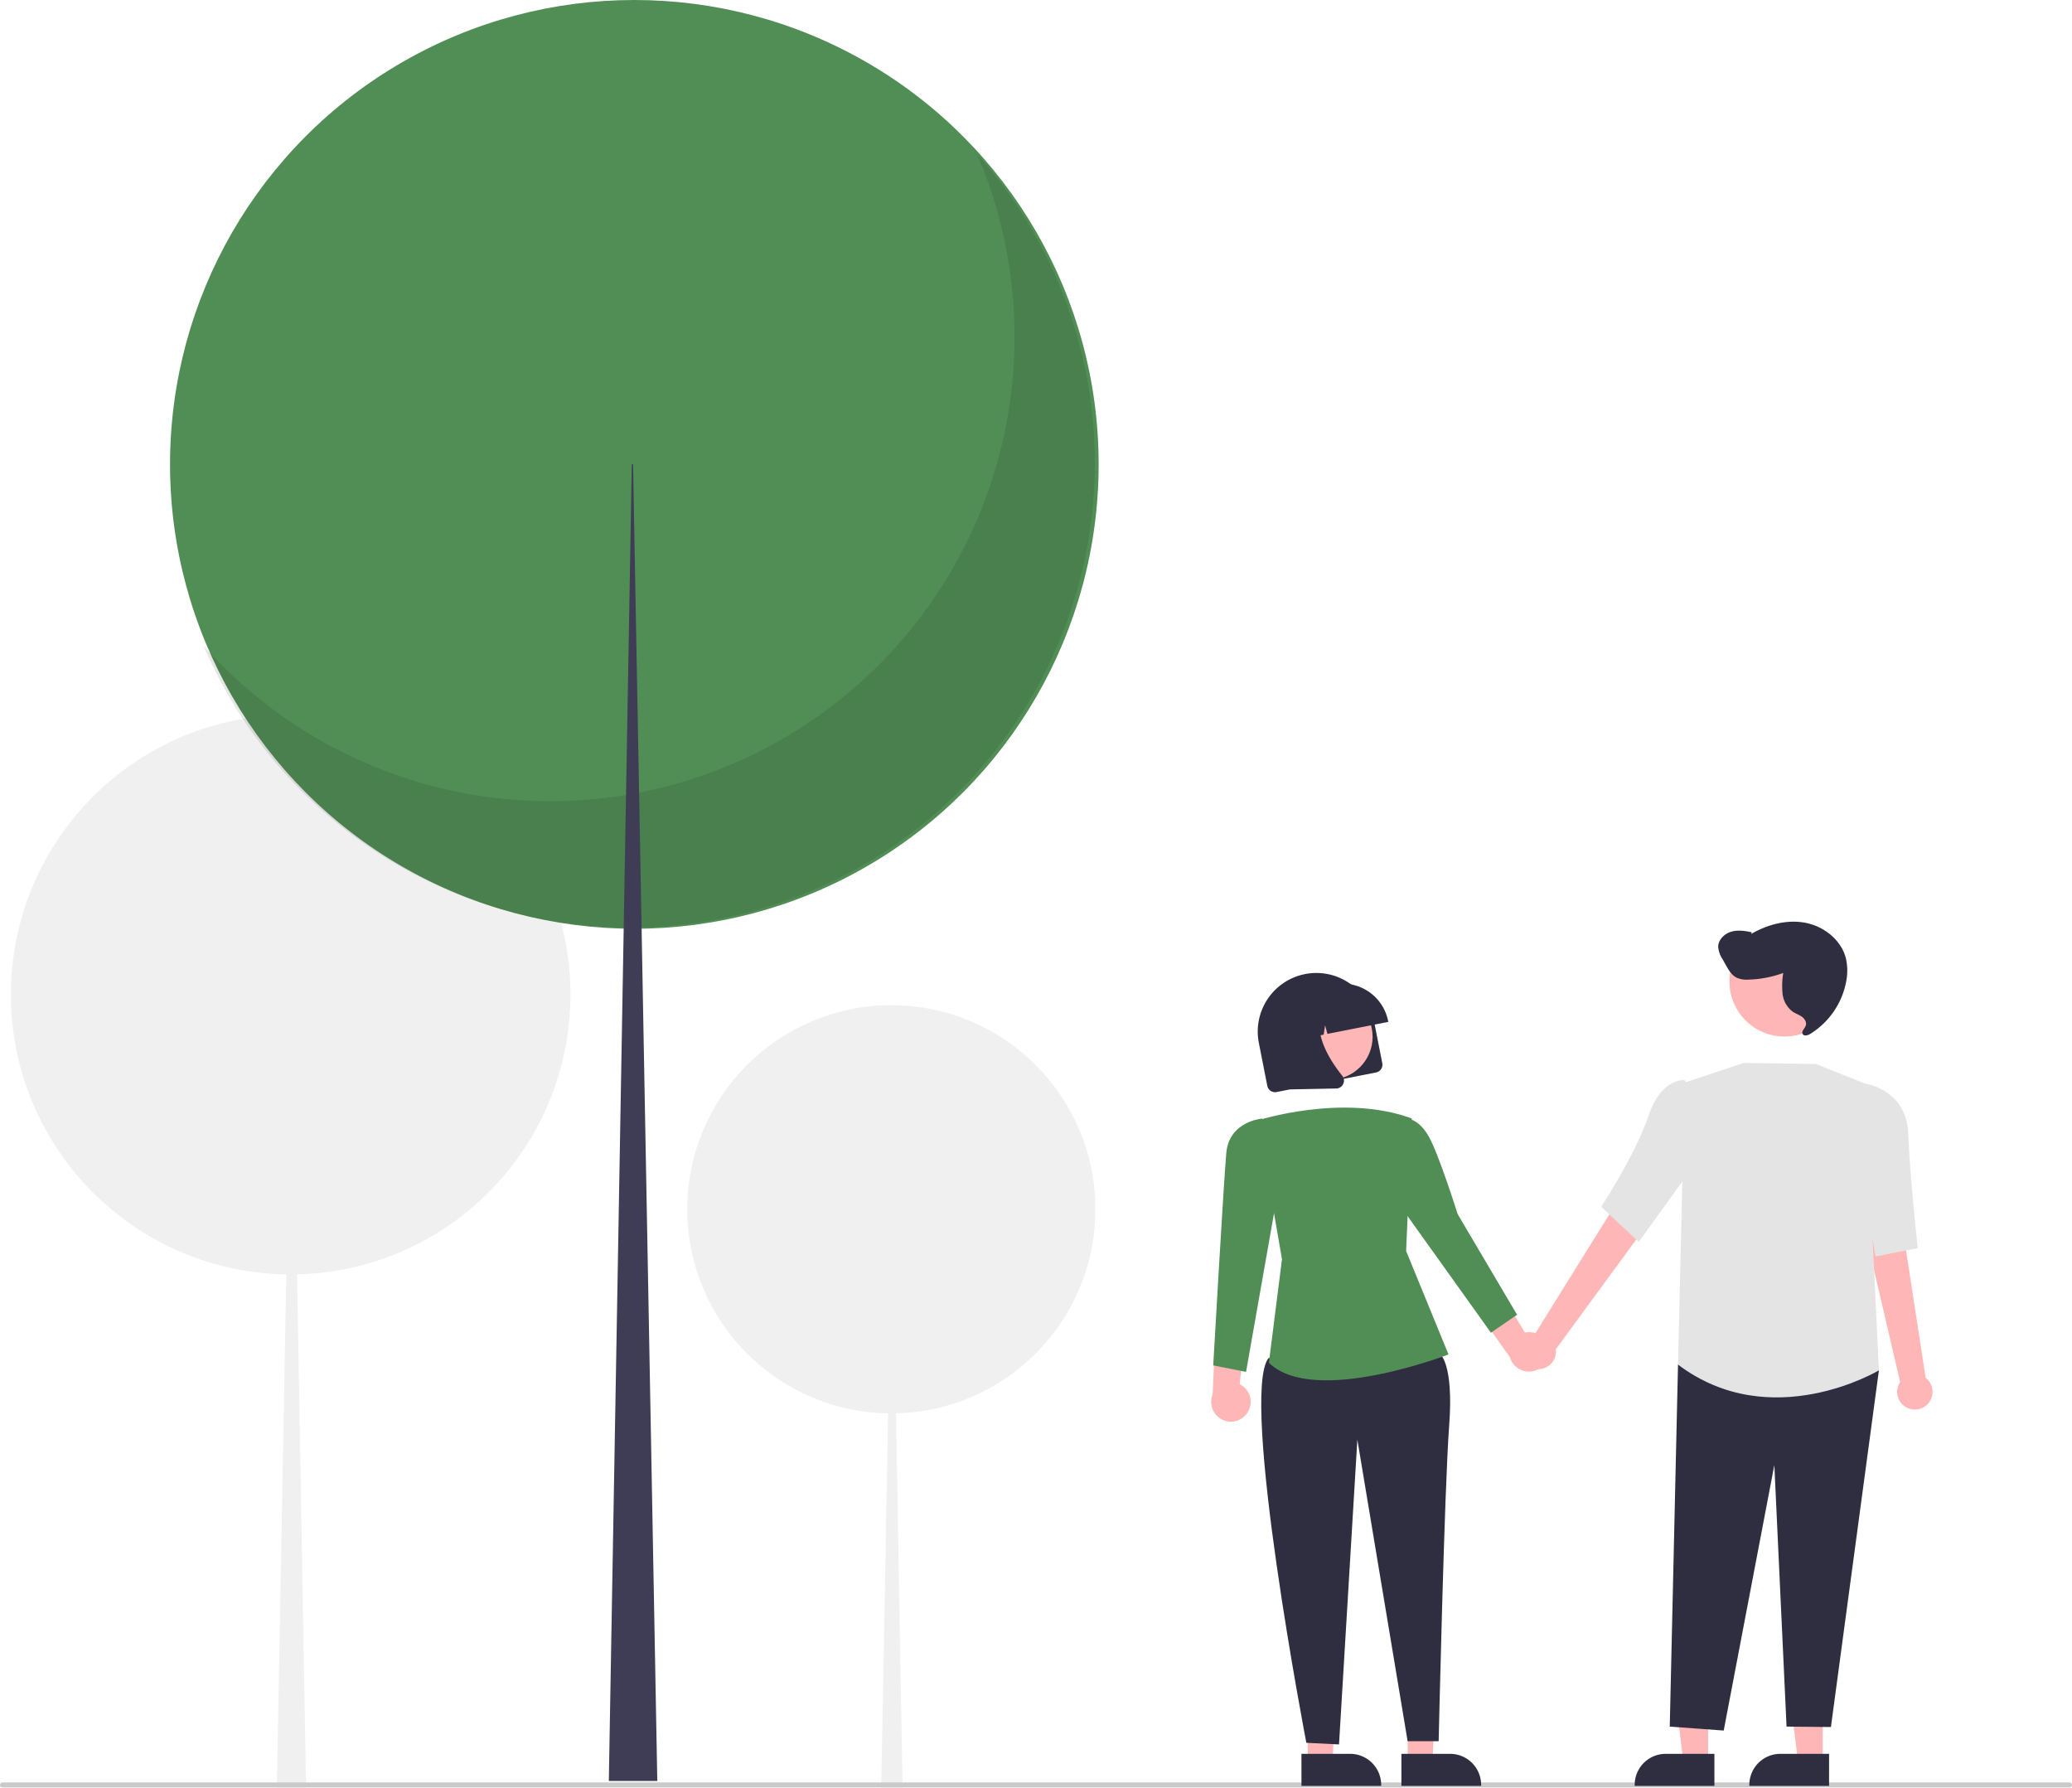 <svg xmlns="http://www.w3.org/2000/svg" data-name="Layer 1" width="821" height="708.317" viewBox="0 0 821 708.317" xmlns:xlink="http://www.w3.org/1999/xlink"><circle cx="115.177" cy="394.031" r="110.853" fill="#f0f0f0"/><polygon points="115.481 394.03 115.786 394.03 121.268 708.317 109.695 708.317 115.481 394.03" fill="#f0f0f0"/><circle cx="353.177" cy="479.085" r="80.853" fill="#f0f0f0"/><polygon points="353.399 479.085 353.622 479.085 357.62 708.317 349.179 708.317 353.399 479.085" fill="#f0f0f0"/><circle cx="251.349" cy="183.976" r="183.976" fill="#518e55"/><path d="M576.69,156.936A183.99,183.99,0,0,1,270.132,351.651,183.992,183.992,0,1,0,576.69,156.936Z" transform="translate(-189.5 -95.842)" opacity="0.1" style="isolation:isolate"/><polygon points="250.843 183.975 250.337 183.975 241.239 705.577 260.446 705.577 250.843 183.975" fill="#3f3d56"/><path d="M1009.5,803.992h-819a1,1,0,0,1,0-2h819a1,1,0,0,1,0,2Z" transform="translate(-189.5 -95.842)" fill="#cacaca"/><polygon points="676.812 698.025 667.014 698.025 662.353 660.235 676.813 660.235 676.812 698.025" fill="#ffb6b6"/><path d="M868.81,803.364l-31.591-.001V802.963a12.297,12.297,0,0,1,12.296-12.296h.001l19.295.001Z" transform="translate(-189.5 -95.842)" fill="#2f2e41"/><polygon points="722.243 698.025 712.446 698.025 707.785 660.235 722.245 660.235 722.243 698.025" fill="#ffb6b6"/><path d="M914.242,803.364l-31.591-.001V802.963a12.297,12.297,0,0,1,12.296-12.296h.001l19.295.001Z" transform="translate(-189.5 -95.842)" fill="#2f2e41"/><polygon points="557.784 698.025 567.582 698.025 569.4 660.031 557.783 660.235 557.784 698.025" fill="#ffb6b6"/><path d="M744.785,790.668l19.295-.001h.001a12.297,12.297,0,0,1,12.296,12.296v.4l-31.591.001Z" transform="translate(-189.5 -95.842)" fill="#2f2e41"/><polygon points="518.178 698.025 527.975 698.025 529.917 660.031 518.176 660.235 518.178 698.025" fill="#ffb6b6"/><path d="M705.179,790.668l19.295-.001h.001a12.297,12.297,0,0,1,12.296,12.296v.4l-31.591.001Z" transform="translate(-189.5 -95.842)" fill="#2f2e41"/><path d="M792.495,633.754a6.953,6.953,0,0,1,5.151-9.335l33.451-53.777,11.304,10.044-36.436,49.702a6.991,6.991,0,0,1-13.471,3.366Z" transform="translate(-189.5 -95.842)" fill="#ffb6b6"/><path d="M945.378,653.657a6.953,6.953,0,0,1-2.959-10.243l-14.373-61.679,15.095-.891,9.381,60.909a6.991,6.991,0,0,1-7.145,11.905Z" transform="translate(-189.5 -95.842)" fill="#ffb6b6"/><path d="M803.116,631.1a7.767,7.767,0,0,0-9.388-7.329l-14.305-23.606-6.149,12.959,14.527,20.43a7.809,7.809,0,0,0,15.315-2.454Z" transform="translate(-189.5 -95.842)" fill="#ffb6b6"/><path d="M683.58,655.792a7.767,7.767,0,0,0-2.892-11.554l3.246-27.411-12.82,6.433-1.117,25.044a7.809,7.809,0,0,0,13.583,7.488Z" transform="translate(-189.5 -95.842)" fill="#ffb6b6"/><polygon points="669.045 532.184 664.89 540.624 661.618 684.032 682.995 685.598 703.056 580.422 707.894 684.032 725.474 684.2 744.491 542.896 669.045 532.184" fill="#2f2e41"/><path d="M753.029,628.025l6.938,4.11s5.637,3.588,3.742,28.549-4.161,124.963-4.161,124.963h-12.298L727.332,666.188l-7.268,120.753-12.945-.647s-26.449-137.477-15.004-152.398Z" transform="translate(-189.5 -95.842)" fill="#2f2e41"/><path d="M857.026,524.748l23.352-7.793,28.674.421,19.509,7.787,5.43,113.576s-42.688,25.573-79.601-2.272Z" transform="translate(-189.5 -95.842)" fill="#e4e4e4"/><path d="M857.026,523.748s-9.213-1.079-14.348,14.211-18.715,35.977-18.715,35.977l14.854,13.929,29.709-41.203Z" transform="translate(-189.5 -95.842)" fill="#e4e4e4"/><path d="M921.314,527.307l7.247-2.145s16.413,2.188,17.068,19.845,3.758,45.292,3.758,45.292l-16.741,3.337Z" transform="translate(-189.5 -95.842)" fill="#e4e4e4"/><path d="M687.928,539.693s33.74-10.847,60.962-.734l-2.229,52.509L763.452,632.427s-53.382,20.707-71.172,3.305l5.188-41.027Z" transform="translate(-189.5 -95.842)" fill="#518e55"/><path d="M739.819,545.126l7.07-6.167s4.716-.056,8.775,7.2,11.412,30.677,11.412,30.677L790.616,616.711l-10.356,7.12L742.925,571.616Z" transform="translate(-189.5 -95.842)" fill="#518e55"/><path d="M689.179,542.282l.482-3.29s-13.146.973-14.258,13.64-5.178,84.144-5.178,84.144l13.004,2.589,12.936-73.361Z" transform="translate(-189.5 -95.842)" fill="#518e55"/><circle cx="707.082" cy="388.833" r="21.818" fill="#ffb6b6"/><path d="M734.754,520.715l-39.441,7.766a3.122,3.122,0,0,1-3.663-2.457L688.303,509.024a23.218,23.218,0,1,1,45.561-8.972l3.348,17A3.122,3.122,0,0,1,734.754,520.715Z" transform="translate(-189.5 -95.842)" fill="#2f2e41"/><circle cx="526.848" cy="410.738" r="17.023" fill="#ffb6b6"/><path d="M739.588,500.691l-24.117,4.749-.929-3.414-.555,3.706-3.714.731-1.841-6.766-1.099,7.345-7.185,1.415-.067-.34a18.387,18.387,0,0,1,14.472-21.569l3.4-.67a18.387,18.387,0,0,1,21.569,14.472Z" transform="translate(-189.5 -95.842)" fill="#2f2e41"/><path d="M719.514,527.013a3.186,3.186,0,0,1-.551.059l-18.273.362-5.747-29.186,19.44-3.828-.371.656c-5.158,9.128,2.38,20.798,7.333,26.942a3.073,3.073,0,0,1,.391,3.248A3.106,3.106,0,0,1,719.514,527.013Z" transform="translate(-189.5 -95.842)" fill="#2f2e41"/><path d="M875.351,465.005c2.666-.822,5.549-.414,8.272.195l-.26.661c6.502-3.768,14.241-5.853,21.616-4.409,7.376,1.444,14.173,6.879,15.958,14.179a21.735,21.735,0,0,1,.117,8.871A31.132,31.132,0,0,1,906.715,505.485c-.935.566-2.376.97-2.928.028-.627-1.071.788-2.158,1.21-3.325.462-1.277-.378-2.694-1.47-3.501s-2.423-1.227-3.564-1.963a10.135,10.135,0,0,1-4.127-7.042,30.037,30.037,0,0,1,.255-8.377,43.448,43.448,0,0,1-13.666,2.627,9.972,9.972,0,0,1-4.842-.765c-1.959-.999-3.14-3.025-4.213-4.944q-.674-1.206-1.348-2.411a10.234,10.234,0,0,1-1.709-4.828C870.313,468.19,872.684,465.827,875.351,465.005Z" transform="translate(-189.5 -95.842)" fill="#2f2e41"/></svg>